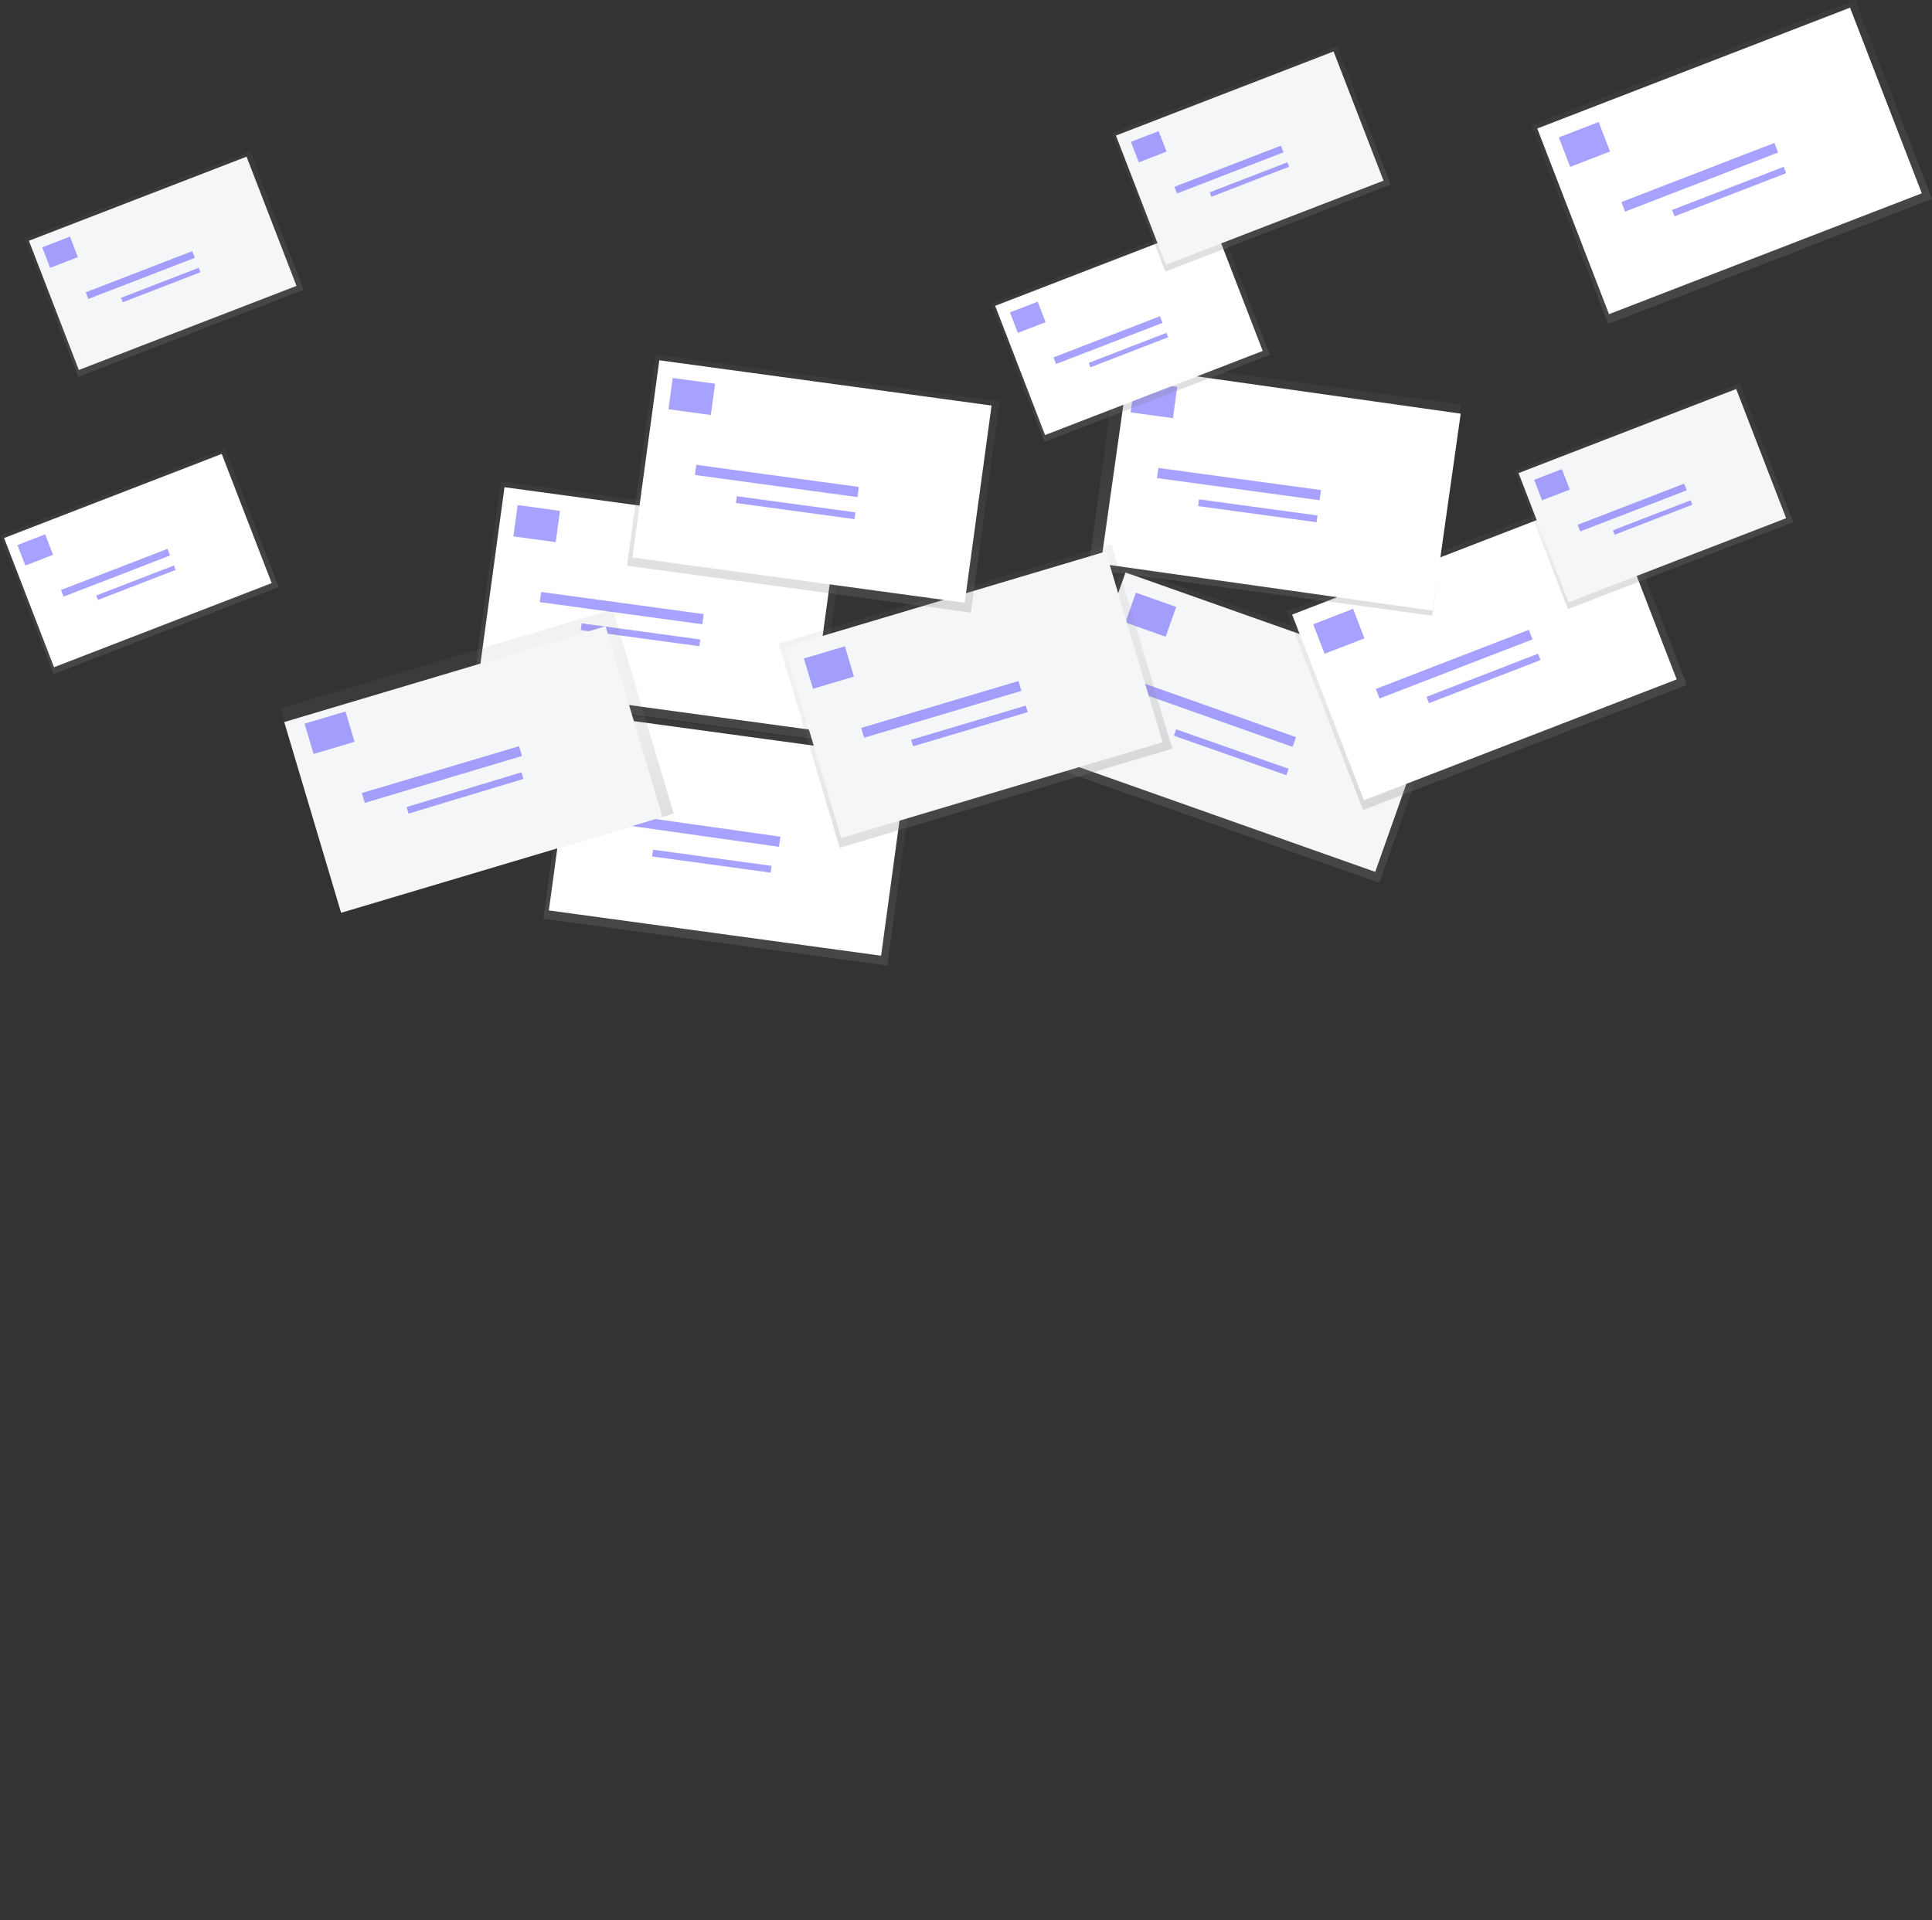 <?xml version="1.0" encoding="UTF-8" standalone="no"?>
<!-- Created with Inkscape (http://www.inkscape.org/) -->

<svg
   xmlns:dc="http://purl.org/dc/elements/1.1/"
   xmlns:cc="http://creativecommons.org/ns#"
   xmlns:rdf="http://www.w3.org/1999/02/22-rdf-syntax-ns#"
   xmlns:svg="http://www.w3.org/2000/svg"
   xmlns="http://www.w3.org/2000/svg"
   xmlns:xlink="http://www.w3.org/1999/xlink"
   xmlns:sodipodi="http://sodipodi.sourceforge.net/DTD/sodipodi-0.dtd"
   xmlns:inkscape="http://www.inkscape.org/namespaces/inkscape"
   width="834.928"
   height="829.941"
   viewBox="0 0 220.91 219.588"
   version="1.1"
   id="svg4502"
   inkscape:version="0.92.2 5c3e80d, 2017-08-06"
   sodipodi:docname="three.svg">
  <rect x="0" y="0" width="220.91" height="219.588" fill="#333333" stroke="none"/>
  <defs
     id="defs4496">
    <linearGradient
       id="e969c1f8-c53e-49bb-af82-32734eaa9cfa"
       x1="28.76"
       y1="305.07"
       x2="28.76"
       y2="212.89"
       gradientTransform="matrix(0,-1,-1,0,931.32,376.98)"
       gradientUnits="userSpaceOnUse">
      <stop
         offset="0"
         stop-color="gray"
         stop-opacity="0.25"
         id="stop2" />
      <stop
         offset="0.54"
         stop-color="gray"
         stop-opacity="0.12"
         id="stop4" />
      <stop
         offset="1"
         stop-color="gray"
         stop-opacity="0.1"
         id="stop6" />
    </linearGradient>
    <linearGradient
       id="ea046c4d-22ef-4a44-b404-ca1d35daf76d"
       x1="-12.78"
       y1="348.28"
       x2="-12.78"
       y2="256.1"
       gradientTransform="matrix(-0.265,0,0,0.265,625.804,-501.737)"
       xlink:href="#e969c1f8-c53e-49bb-af82-32734eaa9cfa" />
    <linearGradient
       id="a2efda15-530d-45aa-b3cd-49d05531735a"
       x1="-251.56"
       y1="214.87"
       x2="-251.56"
       y2="122.69"
       gradientTransform="matrix(0,-0.265,-0.265,0,732.955,254.056)"
       xlink:href="#e969c1f8-c53e-49bb-af82-32734eaa9cfa" />
    <linearGradient
       id="094cca5d-27c3-47fb-8920-3b7298d459bd"
       x1="-38.6"
       y1="396.54"
       x2="-38.6"
       y2="304.36"
       gradientTransform="matrix(0,-0.265,-0.265,0,732.962,254.057)"
       xlink:href="#e969c1f8-c53e-49bb-af82-32734eaa9cfa" />
    <linearGradient
       id="140a85c5-dcaa-41a5-bbcf-36a604c1c882"
       x1="5.1"
       y1="303.89"
       x2="5.1"
       y2="211.71"
       gradientTransform="matrix(0,-0.265,-0.265,0,732.961,254.062)"
       xlink:href="#e969c1f8-c53e-49bb-af82-32734eaa9cfa" />
    <linearGradient
       id="e09d3dbe-6def-45ce-bc92-f1e4ec85f07d"
       x1="8.02"
       y1="379.51"
       x2="8.02"
       y2="287.33"
       gradientTransform="matrix(-0.265,0,0,0.265,538.468,-569.815)"
       xlink:href="#e969c1f8-c53e-49bb-af82-32734eaa9cfa" />
    <linearGradient
       id="bcc8fcf0-1b1e-40bd-bc5b-91eb65ebeff2"
       x1="222.55"
       y1="344.87"
       x2="222.55"
       y2="252.69"
       gradientTransform="matrix(-0.265,0,0,0.265,538.466,-569.813)"
       xlink:href="#e969c1f8-c53e-49bb-af82-32734eaa9cfa" />
    <linearGradient
       id="7026b8b1-cea2-4061-af6f-029e76fb3e92"
       x1="-232.1"
       y1="207.78"
       x2="-232.1"
       y2="115.6"
       gradientTransform="matrix(-0.265,0,0,0.265,613.958,-506.315)"
       xlink:href="#e969c1f8-c53e-49bb-af82-32734eaa9cfa" />
    <linearGradient
       id="5f629113-c274-4419-b6ca-105eac5d4e52"
       x1="81.08"
       y1="150.19"
       x2="81.08"
       y2="86.04"
       gradientTransform="matrix(-0.265,0,0,0.265,625.801,-501.737)"
       xlink:href="#e969c1f8-c53e-49bb-af82-32734eaa9cfa" />
    <linearGradient
       id="c2ef43ed-fda2-43ff-bd84-ecc107fb70b7"
       x1="516.74"
       y1="89.41"
       x2="516.74"
       y2="25.26"
       gradientTransform="matrix(-0.265,0,0,0.265,625.801,-501.734)"
       xlink:href="#e969c1f8-c53e-49bb-af82-32734eaa9cfa" />
    <linearGradient
       id="127fb363-6911-40f5-b8ae-4e9fbcd2cde8"
       x1="-103.84"
       y1="299.15"
       x2="-103.84"
       y2="235"
       gradientTransform="matrix(-0.265,0,0,0.265,625.803,-501.736)"
       xlink:href="#e969c1f8-c53e-49bb-af82-32734eaa9cfa" />
    <linearGradient
       id="30b9b037-13cf-442c-b7db-08ecd3a25147"
       x1="5.85"
       y1="100.35"
       x2="5.85"
       y2="36.2"
       gradientTransform="matrix(-0.265,0,0,0.265,625.804,-501.737)"
       xlink:href="#e969c1f8-c53e-49bb-af82-32734eaa9cfa" />
    <linearGradient
       id="3f302154-f399-4639-adea-16a823494a16"
       x1="460.43"
       y1="-26.58"
       x2="460.43"
       y2="-90.72"
       gradientTransform="matrix(-0.265,0,0,0.265,625.801,-501.737)"
       xlink:href="#e969c1f8-c53e-49bb-af82-32734eaa9cfa" />
    <linearGradient
       id="3ada4877-fd8b-49b1-a88c-9dc9f5ba336c"
       x1="-53.79"
       y1="240.48"
       x2="-53.79"
       y2="148.3"
       gradientTransform="matrix(0,-0.265,-0.265,0,732.96,254.059)"
       xlink:href="#e969c1f8-c53e-49bb-af82-32734eaa9cfa" />
    <linearGradient
       gradientTransform="matrix(0.265,0,0,0.265,230.051,-703.632)"
       id="d51fede2-78e8-4620-b3d8-713c35bf1f26"
       x1="417.01"
       y1="548.49"
       x2="417.01"
       y2="166.82"
       xlink:href="#e969c1f8-c53e-49bb-af82-32734eaa9cfa" />
    <linearGradient
       id="1006e8ff-8602-4633-86d3-6de2a9ceacc2"
       x1="2864.89"
       y1="548.49"
       x2="2864.89"
       y2="166.82"
       gradientTransform="matrix(-0.265,0,0,0.265,1176.201,-703.632)"
       xlink:href="#e969c1f8-c53e-49bb-af82-32734eaa9cfa" />
    <linearGradient
       gradientTransform="matrix(0.265,0,0,0.265,230.051,-703.632)"
       id="fbbe768f-3ed7-4776-9e16-963371c4c4e8"
       x1="540.33"
       y1="551.53"
       x2="540.33"
       y2="551.26"
       xlink:href="#e969c1f8-c53e-49bb-af82-32734eaa9cfa" />
    <linearGradient
       gradientTransform="matrix(0.265,0,0,0.265,230.051,-703.632)"
       id="34e30e13-4b6f-4fce-83d2-4daee813bb86"
       x1="523.98"
       y1="692.77"
       x2="523.98"
       y2="292.62"
       xlink:href="#e969c1f8-c53e-49bb-af82-32734eaa9cfa" />
    <linearGradient
       y2="212.89"
       x2="28.76"
       y1="305.07"
       x1="28.76"
       gradientTransform="matrix(0,-0.265,-0.265,0,781.064,188.266)"
       gradientUnits="userSpaceOnUse"
       id="linearGradient4494"
       xlink:href="#e969c1f8-c53e-49bb-af82-32734eaa9cfa"
       inkscape:collect="always" />
  </defs>
  <sodipodi:namedview
     id="base"
     pagecolor="#ffffff"
     bordercolor="#666666"
     borderopacity="1.0"
     inkscape:pageopacity="0.0"
     inkscape:pageshadow="2"
     inkscape:zoom="0.70710678"
     inkscape:cx="352.39251"
     inkscape:cy="336.51767"
     inkscape:document-units="mm"
     inkscape:current-layer="layer1"
     showgrid="false"
     inkscape:pagecheckerboard="false"
     units="px"
     fit-margin-top="0"
     fit-margin-left="0"
     fit-margin-right="0"
     fit-margin-bottom="0"
     viewbox-width="834.928"
     inkscape:window-width="1195"
     inkscape:window-height="869"
     inkscape:window-x="570"
     inkscape:window-y="43"
     inkscape:window-maximized="0" />
  <g
     inkscape:label="Layer 1"
     inkscape:groupmode="layer"
     id="layer1"
     transform="translate(-264.857,694.356)">
    <rect
       style="fill:url(#linearGradient4494);stroke-width:0.265"
       x="700.347"
       y="160.813"
       width="24.389"
       height="39.685"
       transform="rotate(-70.52)"
       id="rect169" />
    <rect
       style="fill:#f4f6f7;stroke-width:0.265"
       x="701.368"
       y="161.301"
       width="22.762"
       height="38.341"
       transform="rotate(-70.52)"
       id="rect171" />
    <g
       transform="matrix(0.265,0,0,0.265,264.86,-694.372)"
       style="opacity:0.6"
       id="g179">
      <rect
         style="fill:#6c63ff"
         x="618.91"
         y="293.48"
         width="18.44"
         height="13.64"
         transform="rotate(-160.52,559.329,294.116)"
         id="rect173" />
      <rect
         style="fill:#6c63ff"
         x="621.27"
         y="341.24"
         width="70.79"
         height="4.42"
         transform="rotate(-160.52,587.865,337.263)"
         id="rect175" />
      <rect
         style="fill:#6c63ff"
         x="636.45"
         y="354.9"
         width="51.62"
         height="2.95"
         transform="matrix(-0.94,-0.33,0.33,-0.94,1036.17,878.25)"
         id="rect177" />
    </g>
    <rect
       style="fill:url(#ea046c4d-22ef-4a44-b404-ca1d35daf76d);stroke-width:0.265"
       x="609.341"
       y="-433.977"
       width="39.685"
       height="24.389"
       transform="rotate(-21.13)"
       id="rect181" />
    <rect
       style="fill:#ffffff;stroke-width:0.265"
       x="609.83"
       y="-433.37"
       width="38.341"
       height="22.762"
       transform="rotate(-21.13)"
       id="rect183" />
    <g
       transform="matrix(0.265,0,0,0.265,264.86,-694.372)"
       style="opacity:0.6"
       id="g191">
      <rect
         style="fill:#6c63ff"
         x="700.02"
         y="300.75"
         width="18.44"
         height="13.64"
         transform="rotate(158.87,646.724,277.775)"
         id="rect185" />
      <rect
         style="fill:#6c63ff"
         x="723.59"
         y="319.53"
         width="70.79"
         height="4.42"
         transform="rotate(158.87,696.477,291.949)"
         id="rect187" />
      <rect
         style="fill:#6c63ff"
         x="745.84"
         y="326.44"
         width="51.62"
         height="2.95"
         transform="rotate(158.87,709.141,298.119)"
         id="rect189" />
    </g>
    <rect
       style="fill:url(#a2efda15-530d-45aa-b3cd-49d05531735a);stroke-width:0.265"
       x="676.104"
       y="300.773"
       width="24.389"
       height="39.685"
       transform="rotate(-82.24)"
       id="rect193" />
    <rect
       style="fill:#ffffff;stroke-width:0.265"
       x="678.385"
       y="298.688"
       width="22.759"
       height="38.335"
       transform="rotate(-81.951)"
       id="rect195" />
    <g
       transform="matrix(0.265,0,0,0.265,264.86,-694.372)"
       style="opacity:0.6"
       id="g203">
      <rect
         style="fill:#6c63ff"
         x="620.25"
         y="200.66"
         width="18.44"
         height="13.64"
         transform="rotate(-172.24,562.489,194.466)"
         id="rect197" />
      <rect
         style="fill:#6c63ff"
         x="630.78"
         y="241.72"
         width="70.79"
         height="4.42"
         transform="rotate(-172.24,599.198,230.914)"
         id="rect199" />
      <rect
         style="fill:#6c63ff"
         x="648.47"
         y="253.98"
         width="51.62"
         height="2.95"
         transform="rotate(-172.24,607.303,242.44)"
         id="rect201" />
    </g>
    <rect
       style="fill:url(#094cca5d-27c3-47fb-8920-3b7298d459bd);stroke-width:0.265"
       x="628.044"
       y="244.426"
       width="24.389"
       height="39.685"
       transform="rotate(-82.24)"
       id="rect205" />
    <rect
       style="fill:#ffffff;stroke-width:0.265"
       x="629.065"
       y="244.918"
       width="22.762"
       height="38.341"
       transform="rotate(-82.24)"
       id="rect207" />
    <g
       transform="matrix(0.265,0,0,0.265,264.86,-694.372)"
       style="opacity:0.6"
       id="g215">
      <rect
         style="fill:#6c63ff"
         x="384.7"
         y="351.9"
         width="18.44"
         height="13.64"
         transform="rotate(-172.24,326.935,345.691)"
         id="rect209" />
      <rect
         style="fill:#6c63ff"
         x="395.23"
         y="392.96"
         width="70.79"
         height="4.42"
         transform="matrix(-0.99,-0.14,0.14,-0.99,672.36,809.89)"
         id="rect211" />
      <rect
         style="fill:#6c63ff"
         x="412.92"
         y="405.22"
         width="51.62"
         height="2.95"
         transform="rotate(-172.24,371.744,393.665)"
         id="rect213" />
    </g>
    <rect
       style="fill:url(#140a85c5-dcaa-41a5-bbcf-36a604c1c882);stroke-width:0.265"
       x="652.556"
       y="232.869"
       width="24.389"
       height="39.685"
       transform="rotate(-82.24)"
       id="rect217" />
    <rect
       style="fill:#ffffff;stroke-width:0.265"
       x="653.579"
       y="233.358"
       width="22.762"
       height="38.341"
       transform="rotate(-82.24)"
       id="rect219" />
    <g
       transform="matrix(0.265,0,0,0.265,264.86,-694.372)"
       style="opacity:0.6"
       id="g227">
      <rect
         style="fill:#6c63ff"
         x="353.91"
         y="254.2"
         width="18.44"
         height="13.64"
         transform="rotate(-172.24,296.158,247.991)"
         id="rect221" />
      <rect
         style="fill:#6c63ff"
         x="364.44"
         y="295.25"
         width="70.79"
         height="4.42"
         transform="rotate(-172.24,332.862,284.44)"
         id="rect223" />
      <rect
         style="fill:#6c63ff"
         x="382.13"
         y="307.52"
         width="51.62"
         height="2.95"
         transform="rotate(-172.24,340.967,295.966)"
         id="rect225" />
    </g>
    <rect
       style="fill:url(#e09d3dbe-6def-45ce-bc92-f1e4ec85f07d);stroke-width:0.265"
       x="516.502"
       y="-493.792"
       width="39.685"
       height="24.389"
       transform="rotate(-16.6)"
       id="rect229" />
    <rect
       style="fill:#f4f6f7;stroke-width:0.265"
       x="516.99"
       y="-493.184"
       width="38.341"
       height="22.762"
       transform="rotate(-16.6)"
       id="rect231" />
    <g
       transform="matrix(0.265,0,0,0.265,264.86,-694.372)"
       style="opacity:0.6"
       id="g239">
      <rect
         style="fill:#6c63ff"
         x="479.99"
         y="316.38"
         width="18.44"
         height="13.64"
         transform="rotate(163.4,425.989,296.08)"
         id="rect233" />
      <rect
         style="fill:#6c63ff"
         x="502.28"
         y="339.04"
         width="70.79"
         height="4.42"
         transform="rotate(163.4,474.465,314.136)"
         id="rect235" />
      <rect
         style="fill:#6c63ff"
         x="524.01"
         y="346.93"
         width="51.62"
         height="2.95"
         transform="rotate(163.4,486.606,321.289)"
         id="rect237" />
    </g>
    <rect
       style="fill:url(#bcc8fcf0-1b1e-40bd-bc5b-91eb65ebeff2);stroke-width:0.265"
       x="459.742"
       y="-502.956"
       width="39.685"
       height="24.389"
       transform="rotate(-16.6)"
       id="rect241" />
    <rect
       style="fill:#f4f6f7;stroke-width:0.265"
       x="459.742"
       y="-501.329"
       width="38.341"
       height="22.762"
       transform="rotate(-16.6)"
       id="rect243" />
    <g
       transform="matrix(0.265,0,0,0.265,264.86,-694.372)"
       style="opacity:0.6"
       id="g251">
      <rect
         style="fill:#6c63ff"
         x="264.51"
         y="344.48"
         width="18.44"
         height="13.64"
         transform="rotate(163.4,210.512,324.196)"
         id="rect245" />
      <rect
         style="fill:#6c63ff"
         x="286.81"
         y="367.15"
         width="70.79"
         height="4.42"
         transform="rotate(163.4,258.994,342.248)"
         id="rect247" />
      <rect
         style="fill:#6c63ff"
         x="308.53"
         y="375.04"
         width="51.62"
         height="2.95"
         transform="matrix(-0.96,0.29,-0.29,-0.96,630.78,606.78)"
         id="rect249" />
    </g>
    <rect
       style="fill:url(#7026b8b1-cea2-4061-af6f-029e76fb3e92);stroke-width:0.265"
       x="655.524"
       y="-475.729"
       width="39.685"
       height="24.389"
       transform="rotate(-21.13)"
       id="rect253" />
    <rect
       style="fill:#ffffff;stroke-width:0.265"
       x="656.012"
       y="-475.122"
       width="38.341"
       height="22.762"
       transform="rotate(-21.13)"
       id="rect255" />
    <g
       transform="matrix(0.265,0,0,0.265,252.16,-694.372)"
       style="opacity:0.6"
       id="g263">
      <rect
         style="fill:#6c63ff"
         x="853.93"
         y="90.63"
         width="18.44"
         height="13.64"
         transform="rotate(158.87,800.626,67.651)"
         id="rect257" />
      <rect
         style="fill:#6c63ff"
         x="877.5"
         y="109.41"
         width="70.79"
         height="4.42"
         transform="rotate(158.87,850.38,81.82)"
         id="rect259" />
      <rect
         style="fill:#6c63ff"
         x="899.75"
         y="116.32"
         width="51.62"
         height="2.95"
         transform="rotate(158.87,863.043,87.995)"
         id="rect261" />
    </g>
    <rect
       style="fill:url(#5f629113-c274-4419-b6ca-105eac5d4e52);stroke-width:0.265"
       x="590.543"
       y="-478.97"
       width="27.617"
       height="16.973"
       transform="rotate(-21.13)"
       id="rect265" />
    <rect
       style="fill:#ffffff;stroke-width:0.265"
       x="590.883"
       y="-478.55"
       width="26.681"
       height="15.841"
       transform="rotate(-21.13)"
       id="rect267" />
    <g
       transform="matrix(0.265,0,0,0.265,264.86,-694.372)"
       style="opacity:0.6"
       id="g275">
      <rect
         style="fill:#6c63ff"
         x="568.6"
         y="167.28"
         width="12.83"
         height="9.49"
         transform="rotate(158.87,512.502,142.236)"
         id="rect269" />
      <rect
         style="fill:#6c63ff"
         x="585"
         y="180.35"
         width="49.26"
         height="3.08"
         transform="rotate(158.87,547.123,152.098)"
         id="rect271" />
      <rect
         style="fill:#6c63ff"
         x="600.49"
         y="185.16"
         width="35.92"
         height="2.05"
         transform="rotate(158.87,555.936,156.391)"
         id="rect273" />
    </g>
    <rect
       style="fill:url(#c2ef43ed-fda2-43ff-bd84-ecc107fb70b7);stroke-width:0.265"
       x="475.271"
       y="-495.054"
       width="27.617"
       height="16.973"
       transform="rotate(-21.13)"
       id="rect277" />
    <rect
       style="fill:#ffffff;stroke-width:0.265"
       x="475.61"
       y="-494.632"
       width="26.681"
       height="15.841"
       transform="rotate(-21.13)"
       id="rect279" />
    <g
       transform="matrix(0.265,0,0,0.265,264.86,-694.372)"
       style="opacity:0.6"
       id="g287">
      <rect
         style="fill:#6c63ff"
         x="140.32"
         y="267.65"
         width="12.83"
         height="9.49"
         transform="rotate(158.87,84.23,242.628)"
         id="rect281" />
      <rect
         style="fill:#6c63ff"
         x="156.73"
         y="280.72"
         width="49.26"
         height="3.08"
         transform="rotate(158.87,118.852,252.485)"
         id="rect283" />
      <rect
         style="fill:#6c63ff"
         x="172.21"
         y="285.53"
         width="35.92"
         height="2.05"
         transform="rotate(158.87,127.664,256.783)"
         id="rect285" />
    </g>
    <rect
       style="fill:url(#127fb363-6911-40f5-b8ae-4e9fbcd2cde8);stroke-width:0.265"
       x="639.469"
       y="-439.557"
       width="27.617"
       height="16.973"
       transform="rotate(-21.13)"
       id="rect289" />
    <rect
       style="fill:#f4f6f7;stroke-width:0.265"
       x="639.81"
       y="-439.134"
       width="26.681"
       height="15.841"
       transform="rotate(-21.13)"
       id="rect291" />
    <g
       transform="matrix(0.265,0,0,0.265,264.86,-694.372)"
       style="opacity:0.6"
       id="g299">
      <rect
         style="fill:#6c63ff"
         x="794.78"
         y="239.55"
         width="12.83"
         height="9.49"
         transform="rotate(158.87,738.686,214.499)"
         id="rect293" />
      <rect
         style="fill:#6c63ff"
         x="811.19"
         y="252.62"
         width="49.26"
         height="3.08"
         transform="rotate(158.87,773.307,224.36)"
         id="rect295" />
      <rect
         style="fill:#6c63ff"
         x="826.67"
         y="257.43"
         width="35.92"
         height="2.05"
         transform="rotate(158.87,782.119,228.658)"
         id="rect297" />
    </g>
    <rect
       style="fill:url(#30b9b037-13cf-442c-b7db-08ecd3a25147);stroke-width:0.265"
       x="610.444"
       y="-492.157"
       width="27.617"
       height="16.973"
       transform="rotate(-21.13)"
       id="rect301" />
    <rect
       style="fill:#f4f6f7;stroke-width:0.265"
       x="610.785"
       y="-491.737"
       width="26.681"
       height="15.841"
       transform="rotate(-21.13)"
       id="rect303" />
    <g
       transform="matrix(0.265,0,0,0.265,264.86,-694.372)"
       style="opacity:0.6"
       id="g311">
      <rect
         style="fill:#6c63ff"
         x="620.8"
         y="93.67"
         width="12.83"
         height="9.49"
         transform="rotate(158.87,564.695,68.624)"
         id="rect305" />
      <rect
         style="fill:#6c63ff"
         x="637.2"
         y="106.74"
         width="49.26"
         height="3.08"
         transform="rotate(158.87,599.316,78.486)"
         id="rect307" />
      <rect
         style="fill:#6c63ff"
         x="652.68"
         y="111.55"
         width="35.92"
         height="2.05"
         transform="rotate(158.87,608.128,82.784)"
         id="rect309" />
    </g>
    <rect
       style="fill:url(#3f302154-f399-4639-adea-16a823494a16);stroke-width:0.265"
       x="490.17"
       y="-525.74"
       width="27.617"
       height="16.973"
       transform="rotate(-21.13)"
       id="rect325" />
    <rect
       style="fill:#f4f6f7;stroke-width:0.265"
       x="490.511"
       y="-525.318"
       width="26.681"
       height="15.841"
       transform="rotate(-21.13)"
       id="rect327" />
    <g
       transform="matrix(0.265,0,0,0.265,264.86,-694.372)"
       style="opacity:0.6"
       id="g335">
      <rect
         style="fill:#6c63ff"
         x="151.03"
         y="139.17"
         width="12.83"
         height="9.49"
         transform="rotate(158.87,94.933,114.143)"
         id="rect329" />
      <rect
         style="fill:#6c63ff"
         x="167.43"
         y="152.24"
         width="49.26"
         height="3.08"
         transform="rotate(158.87,129.554,124.005)"
         id="rect331" />
      <rect
         style="fill:#6c63ff"
         x="182.92"
         y="157.05"
         width="35.92"
         height="2.05"
         transform="rotate(158.87,138.366,128.303)"
         id="rect333" />
    </g>
    <rect
       style="fill:url(#3ada4877-fd8b-49b1-a88c-9dc9f5ba336c);stroke-width:0.265"
       x="669.333"
       y="248.449"
       width="24.389"
       height="39.685"
       transform="rotate(-82.24)"
       id="rect337" />
    <rect
       style="fill:#ffffff;stroke-width:0.265"
       x="670.351"
       y="248.938"
       width="22.762"
       height="38.341"
       transform="rotate(-82.24)"
       id="rect339" />
    <g
       transform="matrix(0.265,0,0,0.265,264.86,-694.372)"
       style="opacity:0.6"
       id="g347">
      <rect
         style="fill:#6c63ff"
         x="420.83"
         y="199.32"
         width="18.44"
         height="13.64"
         transform="rotate(-172.24,363.075,193.117)"
         id="rect341" />
      <rect
         style="fill:#6c63ff"
         x="431.36"
         y="240.38"
         width="70.79"
         height="4.42"
         transform="rotate(-172.24,399.784,229.571)"
         id="rect343" />
      <rect
         style="fill:#6c63ff"
         x="449.05"
         y="252.64"
         width="51.62"
         height="2.95"
         transform="rotate(-172.24,407.89,241.097)"
         id="rect345" />
    </g>
  </g>
</svg>
